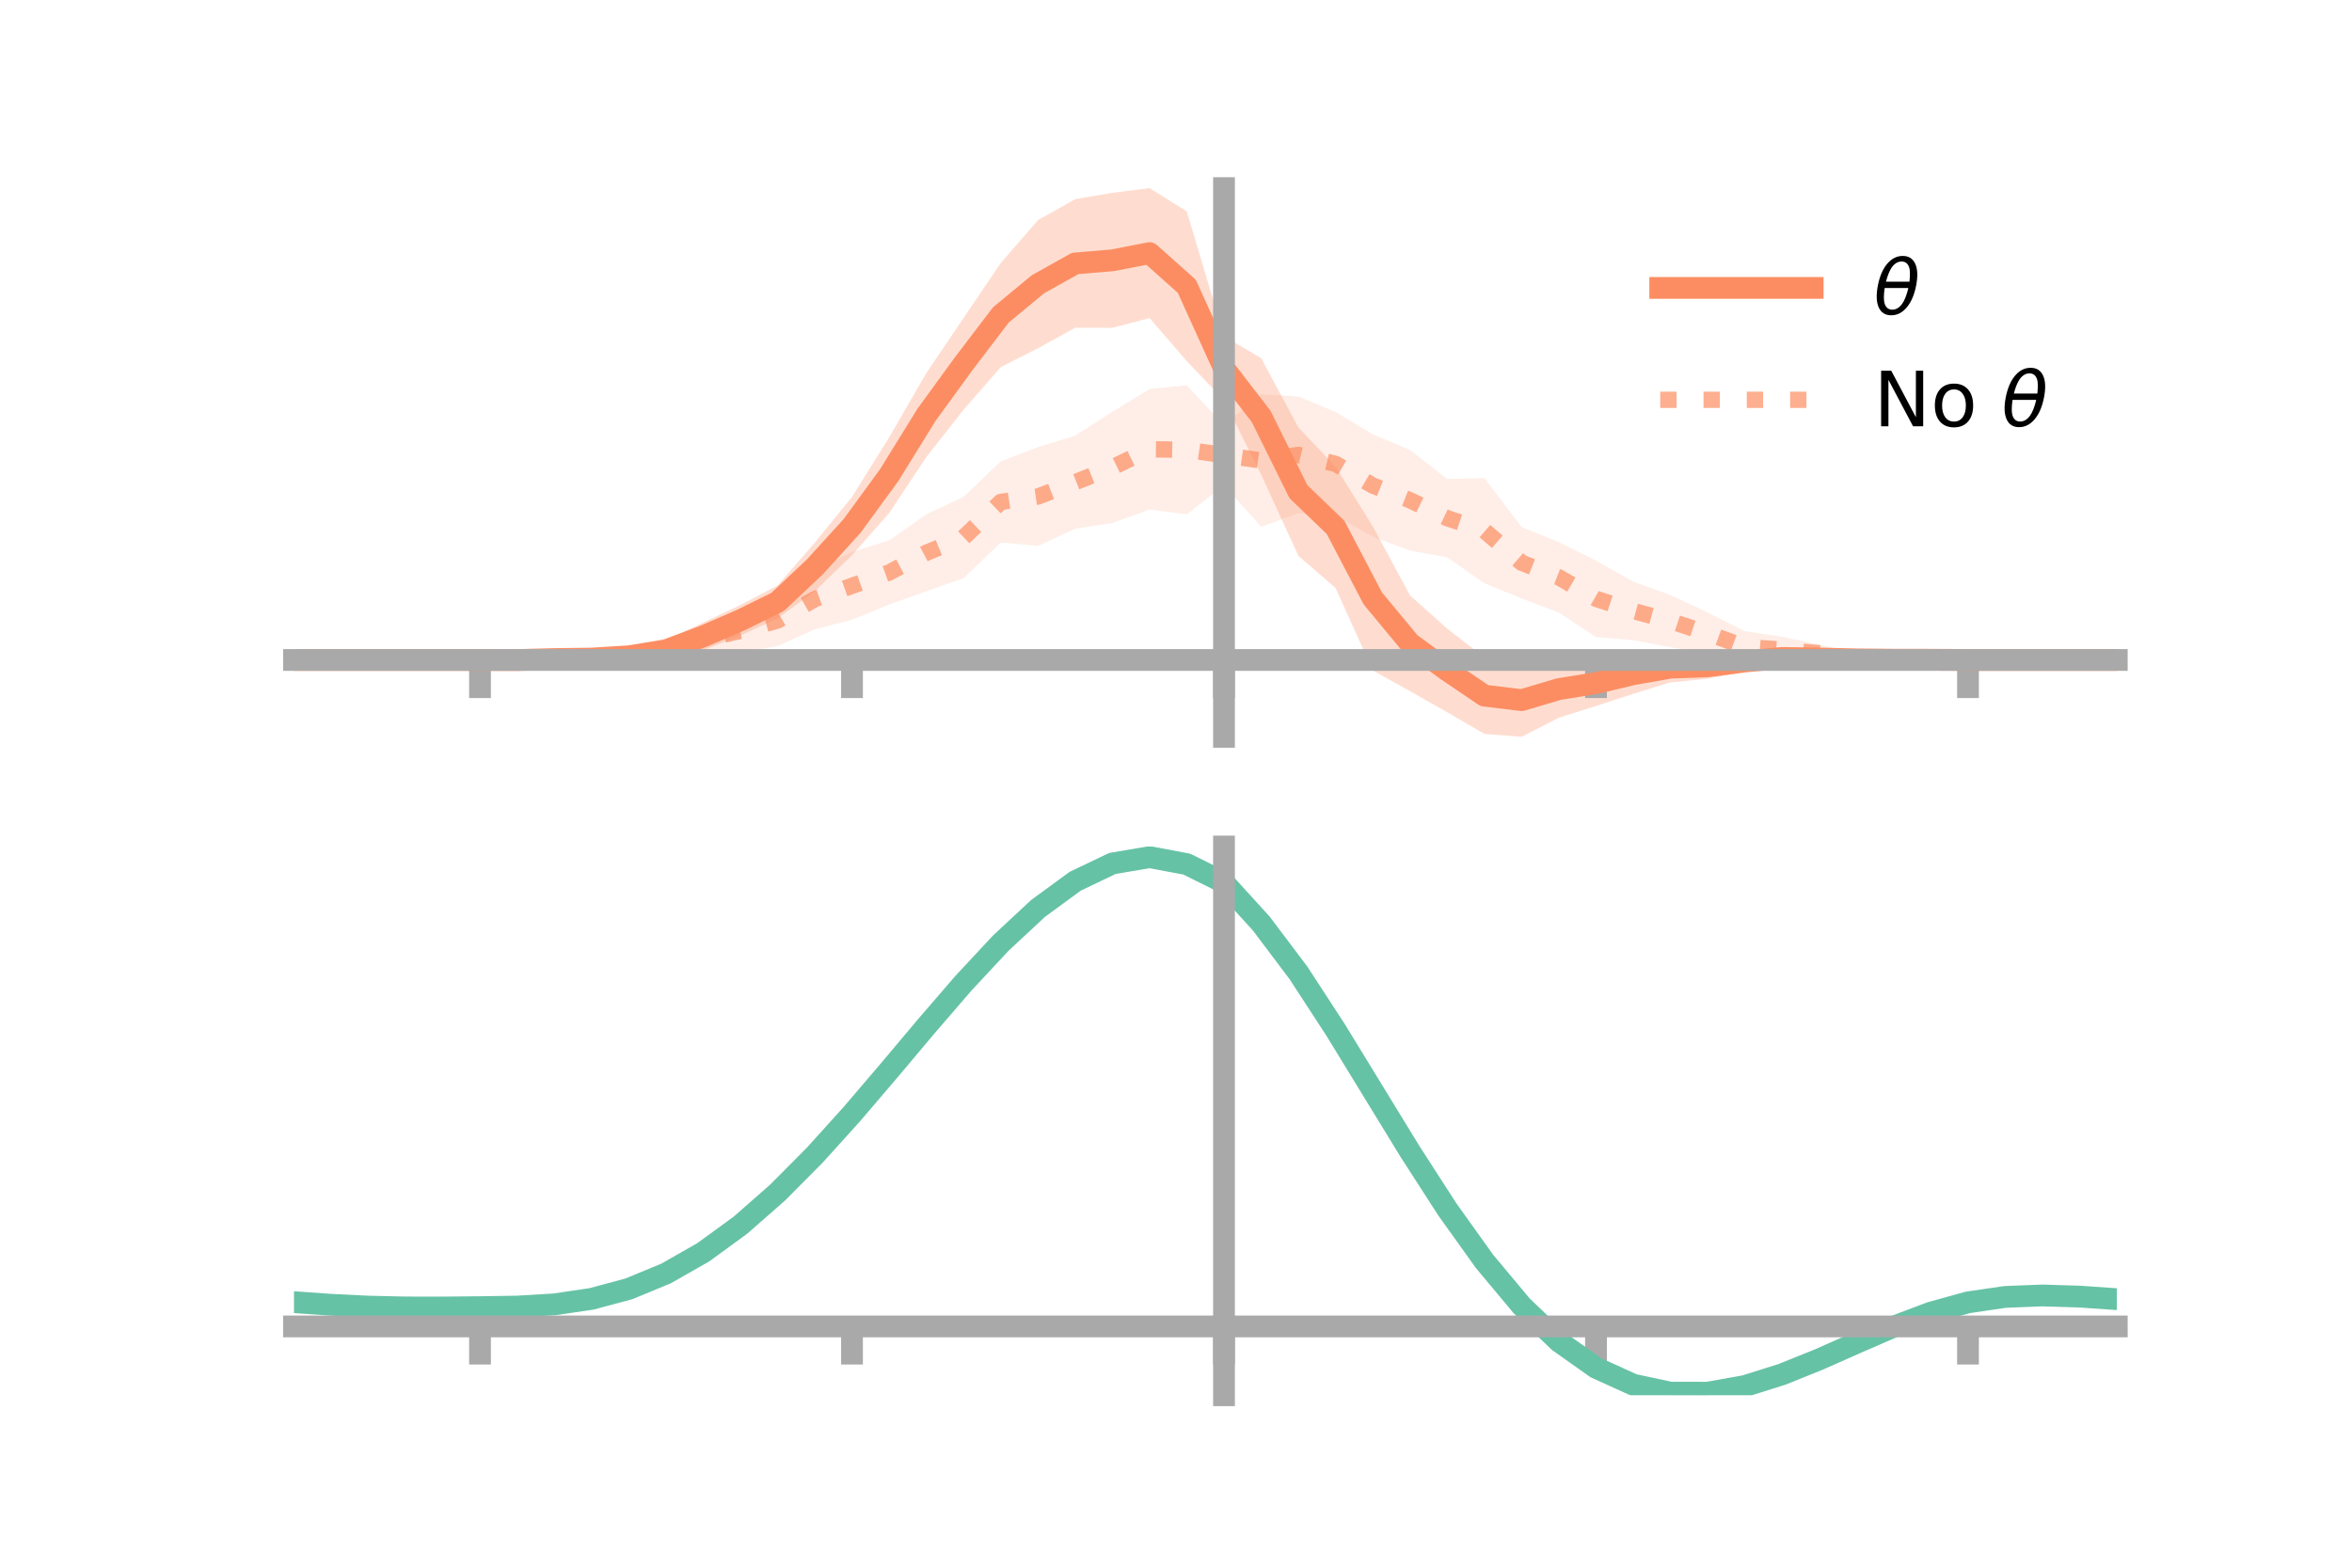 <?xml version="1.0" encoding="utf-8" standalone="no"?>
<!DOCTYPE svg PUBLIC "-//W3C//DTD SVG 1.1//EN"
  "http://www.w3.org/Graphics/SVG/1.1/DTD/svg11.dtd">
<!-- Created with matplotlib (https://matplotlib.org/) -->
<svg height="144pt" version="1.1" viewBox="0 0 216 144" width="216pt" xmlns="http://www.w3.org/2000/svg" xmlns:xlink="http://www.w3.org/1999/xlink">
 <defs>
  <style type="text/css">*{stroke-linecap:butt;stroke-linejoin:round;}</style>
 </defs>
 <g id="figure_1">
  <g id="patch_1">
   <path d="M 0 144 
L 216 144 
L 216 0 
L 0 0 
z
" style="fill:none;"/>
  </g>
  <g id="axes_1">
   <g id="patch_2">
    <path d="M 27 67.68 
L 194.4 67.68 
L 194.4 17.28 
L 27 17.28 
z
" style="fill:none;"/>
   </g>
   <g id="PolyCollection_1">
    <path clip-path="url(#p9f7fe07abf)" d="M 27 60.621 
L 27 60.621 
L 30.416 60.621 
L 33.833 60.621 
L 37.249 60.621 
L 40.665 60.621 
L 44.082 60.621 
L 47.498 60.581 
L 50.914 60.257 
L 54.331 60.159 
L 57.747 59.726 
L 61.163 58.815 
L 64.58 57.183 
L 67.996 55.568 
L 71.412 53.781 
L 74.829 49.84 
L 78.245 45.646 
L 81.661 40.168 
L 85.078 34.258 
L 88.494 29.207 
L 91.91 24.152 
L 95.327 20.22 
L 98.743 18.295 
L 102.159 17.709 
L 105.576 17.28 
L 108.992 19.421 
L 112.408 30.887 
L 115.824 32.903 
L 119.241 39.262 
L 122.657 42.871 
L 126.073 48.35 
L 129.49 54.686 
L 132.906 57.746 
L 136.322 60.381 
L 139.739 60.943 
L 143.155 60.665 
L 146.571 60.642 
L 149.988 60.124 
L 153.404 59.97 
L 156.82 60.065 
L 160.237 59.829 
L 163.653 59.484 
L 167.069 59.926 
L 170.486 60.195 
L 173.902 60.362 
L 177.318 60.496 
L 180.735 60.621 
L 184.151 60.621 
L 187.567 60.621 
L 190.984 60.621 
L 194.4 60.621 
L 194.4 60.621 
L 194.4 60.621 
L 190.984 60.621 
L 187.567 60.621 
L 184.151 60.621 
L 180.735 60.621 
L 177.318 60.709 
L 173.902 60.833 
L 170.486 60.938 
L 167.069 61.042 
L 163.653 61.389 
L 160.237 61.694 
L 156.82 62.346 
L 153.404 62.685 
L 149.988 63.736 
L 146.571 64.85 
L 143.155 65.932 
L 139.739 67.68 
L 136.322 67.416 
L 132.906 65.422 
L 129.49 63.491 
L 126.073 61.583 
L 122.657 54.018 
L 119.241 51.061 
L 115.824 43.607 
L 112.408 36.762 
L 108.992 33.171 
L 105.576 29.219 
L 102.159 30.112 
L 98.743 30.104 
L 95.327 31.992 
L 91.91 33.716 
L 88.494 37.635 
L 85.078 41.975 
L 81.661 47.123 
L 78.245 50.996 
L 74.829 54.31 
L 71.412 56.802 
L 67.996 58.381 
L 64.58 59.725 
L 61.163 60.656 
L 57.747 60.844 
L 54.331 60.832 
L 50.914 60.815 
L 47.498 60.675 
L 44.082 60.621 
L 40.665 60.621 
L 37.249 60.621 
L 33.833 60.621 
L 30.416 60.621 
L 27 60.621 
z
" style="fill:#fc8d62;fill-opacity:0.3;"/>
   </g>
   <g id="PolyCollection_2">
    <path clip-path="url(#p9f7fe07abf)" d="M 27 60.621 
L 27 60.621 
L 30.416 60.621 
L 33.833 60.621 
L 37.249 60.621 
L 40.665 60.621 
L 44.082 60.621 
L 47.498 60.57 
L 50.914 60.311 
L 54.331 59.922 
L 57.747 59.358 
L 61.163 58.606 
L 64.58 57.364 
L 67.996 55.966 
L 71.412 54.659 
L 74.829 52.247 
L 78.245 50.701 
L 81.661 49.643 
L 85.078 47.24 
L 88.494 45.635 
L 91.91 42.377 
L 95.327 41.072 
L 98.743 40.012 
L 102.159 37.828 
L 105.576 35.73 
L 108.992 35.387 
L 112.408 39.043 
L 115.824 36.211 
L 119.241 36.421 
L 122.657 37.843 
L 126.073 39.893 
L 129.49 41.335 
L 132.906 43.997 
L 136.322 43.909 
L 139.739 48.413 
L 143.155 49.793 
L 146.571 51.492 
L 149.988 53.43 
L 153.404 54.65 
L 156.82 56.255 
L 160.237 57.972 
L 163.653 58.495 
L 167.069 59.202 
L 170.486 60.034 
L 173.902 60.276 
L 177.318 60.598 
L 180.735 60.621 
L 184.151 60.621 
L 187.567 60.621 
L 190.984 60.621 
L 194.4 60.621 
L 194.4 60.621 
L 194.4 60.621 
L 190.984 60.621 
L 187.567 60.621 
L 184.151 60.621 
L 180.735 60.621 
L 177.318 60.659 
L 173.902 60.885 
L 170.486 60.934 
L 167.069 60.811 
L 163.653 60.855 
L 160.237 60.867 
L 156.82 60.078 
L 153.404 59.448 
L 149.988 58.807 
L 146.571 58.517 
L 143.155 56.263 
L 139.739 54.969 
L 136.322 53.575 
L 132.906 51.198 
L 129.49 50.568 
L 126.073 49.307 
L 122.657 47.373 
L 119.241 47.147 
L 115.824 48.385 
L 112.408 44.578 
L 108.992 47.238 
L 105.576 46.809 
L 102.159 48.034 
L 98.743 48.566 
L 95.327 50.144 
L 91.91 49.832 
L 88.494 53.108 
L 85.078 54.304 
L 81.661 55.53 
L 78.245 56.922 
L 74.829 57.808 
L 71.412 59.342 
L 67.996 59.934 
L 64.58 60.062 
L 61.163 60.94 
L 57.747 60.928 
L 54.331 60.874 
L 50.914 60.795 
L 47.498 60.653 
L 44.082 60.621 
L 40.665 60.621 
L 37.249 60.621 
L 33.833 60.621 
L 30.416 60.621 
L 27 60.621 
z
" style="fill:#fc8d62;fill-opacity:0.15;"/>
   </g>
   <g id="matplotlib.axis_1">
    <g id="xtick_1">
     <g id="line2d_1">
      <defs>
       <path d="M 0 0 
L 0 3.5 
" id="m86caac758d" style="stroke:#a9a9a9;stroke-width:2;"/>
      </defs>
      <g>
       <use style="fill:#a9a9a9;stroke:#a9a9a9;stroke-width:2;" x="44.082" xlink:href="#m86caac758d" y="60.621"/>
      </g>
     </g>
    </g>
    <g id="xtick_2">
     <g id="line2d_2">
      <g>
       <use style="fill:#a9a9a9;stroke:#a9a9a9;stroke-width:2;" x="78.245" xlink:href="#m86caac758d" y="60.621"/>
      </g>
     </g>
    </g>
    <g id="xtick_3">
     <g id="line2d_3">
      <g>
       <use style="fill:#a9a9a9;stroke:#a9a9a9;stroke-width:2;" x="112.408" xlink:href="#m86caac758d" y="60.621"/>
      </g>
     </g>
    </g>
    <g id="xtick_4">
     <g id="line2d_4">
      <g>
       <use style="fill:#a9a9a9;stroke:#a9a9a9;stroke-width:2;" x="146.571" xlink:href="#m86caac758d" y="60.621"/>
      </g>
     </g>
    </g>
    <g id="xtick_5">
     <g id="line2d_5">
      <g>
       <use style="fill:#a9a9a9;stroke:#a9a9a9;stroke-width:2;" x="180.735" xlink:href="#m86caac758d" y="60.621"/>
      </g>
     </g>
    </g>
   </g>
   <g id="matplotlib.axis_2"/>
   <g id="line2d_6">
    <path clip-path="url(#p9f7fe07abf)" d="M 27 60.621 
L 30.416 60.621 
L 33.833 60.621 
L 37.249 60.621 
L 40.665 60.621 
L 44.082 60.621 
L 47.498 60.628 
L 50.914 60.536 
L 54.331 60.495 
L 57.747 60.285 
L 61.163 59.735 
L 64.58 58.454 
L 67.996 56.975 
L 71.412 55.292 
L 74.829 52.075 
L 78.245 48.321 
L 81.661 43.645 
L 85.078 38.116 
L 88.494 33.421 
L 91.91 28.934 
L 95.327 26.106 
L 98.743 24.199 
L 102.159 23.911 
L 105.576 23.25 
L 108.992 26.296 
L 112.408 33.825 
L 115.824 38.255 
L 119.241 45.161 
L 122.657 48.445 
L 126.073 54.967 
L 129.49 59.088 
L 132.906 61.584 
L 136.322 63.898 
L 139.739 64.312 
L 143.155 63.299 
L 146.571 62.746 
L 149.988 61.93 
L 153.404 61.327 
L 156.82 61.205 
L 160.237 60.761 
L 163.653 60.436 
L 167.069 60.484 
L 170.486 60.567 
L 173.902 60.597 
L 177.318 60.602 
L 180.735 60.621 
L 184.151 60.621 
L 187.567 60.621 
L 190.984 60.621 
L 194.4 60.621 
" style="fill:none;stroke:#fc8d62;stroke-linecap:square;stroke-width:2;"/>
   </g>
   <g id="line2d_7">
    <path clip-path="url(#p9f7fe07abf)" d="M 27 60.621 
L 30.416 60.621 
L 33.833 60.621 
L 37.249 60.621 
L 40.665 60.621 
L 44.082 60.621 
L 47.498 60.611 
L 50.914 60.553 
L 54.331 60.398 
L 57.747 60.143 
L 61.163 59.773 
L 64.58 58.713 
L 67.996 57.95 
L 71.412 57 
L 74.829 55.028 
L 78.245 53.812 
L 81.661 52.586 
L 85.078 50.772 
L 88.494 49.371 
L 91.91 46.105 
L 95.327 45.608 
L 98.743 44.289 
L 102.159 42.931 
L 105.576 41.27 
L 108.992 41.313 
L 112.408 41.811 
L 115.824 42.298 
L 119.241 41.784 
L 122.657 42.608 
L 126.073 44.6 
L 129.49 45.952 
L 132.906 47.598 
L 136.322 48.742 
L 139.739 51.691 
L 143.155 53.028 
L 146.571 55.005 
L 149.988 56.118 
L 153.404 57.049 
L 156.82 58.167 
L 160.237 59.42 
L 163.653 59.675 
L 167.069 60.006 
L 170.486 60.484 
L 173.902 60.58 
L 177.318 60.628 
L 180.735 60.621 
L 184.151 60.621 
L 187.567 60.621 
L 190.984 60.621 
L 194.4 60.621 
" style="fill:none;stroke:#fc8d62;stroke-dasharray:1.5,2.475;stroke-dashoffset:0;stroke-opacity:0.7;stroke-width:1.5;"/>
   </g>
   <g id="patch_3">
    <path d="M 112.408 67.68 
L 112.408 17.28 
" style="fill:none;stroke:#a9a9a9;stroke-linecap:square;stroke-linejoin:miter;stroke-width:2;"/>
   </g>
   <g id="patch_4">
    <path d="M 194.4 67.68 
L 194.4 17.28 
" style="fill:none;"/>
   </g>
   <g id="patch_5">
    <path d="M 27 60.621 
L 194.4 60.621 
" style="fill:none;stroke:#a9a9a9;stroke-linecap:square;stroke-linejoin:miter;stroke-width:2;"/>
   </g>
   <g id="patch_6">
    <path d="M 27 17.28 
L 194.4 17.28 
" style="fill:none;"/>
   </g>
   <g id="legend_1">
    <g id="line2d_8">
     <path d="M 152.47 26.449 
L 166.47 26.449 
" style="fill:none;stroke:#fc8d62;stroke-linecap:square;stroke-width:2;"/>
    </g>
    <g id="line2d_9"/>
    <g id="text_1">
     <!-- $\theta$ -->
     <g transform="translate(172.07 28.899)scale(0.07 -0.07)">
      <defs>
       <path d="M 45.516 34.672 
L 14.453 34.672 
Q 12.359 20.062 14.5 13.875 
Q 17.188 6.25 24.469 6.25 
Q 31.781 6.25 37.359 13.922 
Q 42.234 20.656 45.516 34.672 
z
M 47.016 42.969 
Q 48.344 56.844 46.625 61.719 
Q 43.953 69.438 36.766 69.438 
Q 29.297 69.438 23.828 61.812 
Q 19.531 55.672 16.156 42.969 
z
M 38.188 76.766 
Q 49.906 76.766 54.594 66.406 
Q 59.281 56.109 55.719 37.844 
Q 52.203 19.625 43.453 9.281 
Q 34.766 -1.125 23.047 -1.125 
Q 11.281 -1.125 6.641 9.281 
Q 2 19.625 5.516 37.844 
Q 9.078 56.109 17.719 66.406 
Q 26.422 76.766 38.188 76.766 
z
" id="DejaVuSans-Oblique-952"/>
      </defs>
      <use transform="translate(0 0.234)" xlink:href="#DejaVuSans-Oblique-952"/>
     </g>
    </g>
    <g id="line2d_10">
     <path d="M 152.47 36.724 
L 166.47 36.724 
" style="fill:none;stroke:#fc8d62;stroke-dasharray:1.5,2.475;stroke-dashoffset:0;stroke-opacity:0.7;stroke-width:1.5;"/>
    </g>
    <g id="line2d_11"/>
    <g id="text_2">
     <!-- No $\theta$ -->
     <g transform="translate(172.07 39.174)scale(0.07 -0.07)">
      <defs>
       <path d="M 9.812 72.906 
L 23.094 72.906 
L 55.422 11.922 
L 55.422 72.906 
L 64.984 72.906 
L 64.984 0 
L 51.703 0 
L 19.391 60.984 
L 19.391 0 
L 9.812 0 
z
" id="DejaVuSans-78"/>
       <path d="M 30.609 48.391 
Q 23.391 48.391 19.188 42.75 
Q 14.984 37.109 14.984 27.297 
Q 14.984 17.484 19.156 11.844 
Q 23.344 6.203 30.609 6.203 
Q 37.797 6.203 41.984 11.859 
Q 46.188 17.531 46.188 27.297 
Q 46.188 37.016 41.984 42.703 
Q 37.797 48.391 30.609 48.391 
z
M 30.609 56 
Q 42.328 56 49.016 48.375 
Q 55.719 40.766 55.719 27.297 
Q 55.719 13.875 49.016 6.219 
Q 42.328 -1.422 30.609 -1.422 
Q 18.844 -1.422 12.172 6.219 
Q 5.516 13.875 5.516 27.297 
Q 5.516 40.766 12.172 48.375 
Q 18.844 56 30.609 56 
z
" id="DejaVuSans-111"/>
       <path id="DejaVuSans-32"/>
      </defs>
      <use transform="translate(0 0.234)" xlink:href="#DejaVuSans-78"/>
      <use transform="translate(74.805 0.234)" xlink:href="#DejaVuSans-111"/>
      <use transform="translate(135.986 0.234)" xlink:href="#DejaVuSans-32"/>
      <use transform="translate(167.773 0.234)" xlink:href="#DejaVuSans-Oblique-952"/>
     </g>
    </g>
   </g>
  </g>
  <g id="axes_2">
   <g id="patch_7">
    <path d="M 27 128.16 
L 194.4 128.16 
L 194.4 77.76 
L 27 77.76 
z
" style="fill:none;"/>
   </g>
   <g id="PolyCollection_3">
    <path clip-path="url(#p035517ba4b)" d="M 27 119.657 
L 27 119.562 
L 30.416 119.812 
L 33.833 119.985 
L 37.249 120.061 
L 40.665 120.057 
L 44.082 120.016 
L 47.498 119.957 
L 50.914 119.747 
L 54.331 119.235 
L 57.747 118.303 
L 61.163 116.866 
L 64.58 114.878 
L 67.996 112.333 
L 71.412 109.264 
L 74.829 105.741 
L 78.245 101.866 
L 81.661 97.771 
L 85.078 93.611 
L 88.494 89.564 
L 91.91 85.817 
L 95.327 82.568 
L 98.743 80.015 
L 102.159 78.351 
L 105.576 77.76 
L 108.992 78.412 
L 112.408 80.143 
L 115.824 83.948 
L 119.241 88.556 
L 122.657 93.888 
L 126.073 99.565 
L 129.49 105.249 
L 132.906 110.645 
L 136.322 115.514 
L 139.739 119.672 
L 143.155 122.998 
L 146.571 125.429 
L 149.988 126.974 
L 153.404 127.695 
L 156.82 127.69 
L 160.237 127.085 
L 163.653 126.026 
L 167.069 124.672 
L 170.486 123.187 
L 173.902 121.735 
L 177.318 120.471 
L 180.735 119.543 
L 184.151 119.053 
L 187.567 118.923 
L 190.984 119.035 
L 194.4 119.279 
L 194.4 119.394 
L 194.4 119.394 
L 190.984 119.166 
L 187.567 119.067 
L 184.151 119.206 
L 180.735 119.713 
L 177.318 120.674 
L 173.902 121.994 
L 170.486 123.511 
L 167.069 125.058 
L 163.653 126.461 
L 160.237 127.549 
L 156.82 128.16 
L 153.404 128.151 
L 149.988 127.405 
L 146.571 125.847 
L 143.155 123.444 
L 139.739 120.207 
L 136.322 116.189 
L 132.906 111.495 
L 129.49 106.292 
L 126.073 100.806 
L 122.657 95.318 
L 119.241 90.159 
L 115.824 85.694 
L 112.408 81.999 
L 108.992 80.336 
L 105.576 79.707 
L 102.159 80.277 
L 98.743 81.878 
L 95.327 84.33 
L 91.91 87.444 
L 88.494 91.03 
L 85.078 94.898 
L 81.661 98.868 
L 78.245 102.773 
L 74.829 106.467 
L 71.412 109.825 
L 67.996 112.752 
L 64.58 115.184 
L 61.163 117.091 
L 57.747 118.477 
L 54.331 119.381 
L 50.914 119.875 
L 47.498 120.072 
L 44.082 120.117 
L 40.665 120.142 
L 37.249 120.132 
L 33.833 120.051 
L 30.416 119.889 
L 27 119.657 
z
" style="fill:#66c2a5;fill-opacity:0.3;"/>
   </g>
   <g id="matplotlib.axis_3">
    <g id="xtick_6">
     <g id="line2d_12">
      <g>
       <use style="fill:#a9a9a9;stroke:#a9a9a9;stroke-width:2;" x="44.082" xlink:href="#m86caac758d" y="121.839"/>
      </g>
     </g>
    </g>
    <g id="xtick_7">
     <g id="line2d_13">
      <g>
       <use style="fill:#a9a9a9;stroke:#a9a9a9;stroke-width:2;" x="78.245" xlink:href="#m86caac758d" y="121.839"/>
      </g>
     </g>
    </g>
    <g id="xtick_8">
     <g id="line2d_14">
      <g>
       <use style="fill:#a9a9a9;stroke:#a9a9a9;stroke-width:2;" x="112.408" xlink:href="#m86caac758d" y="121.839"/>
      </g>
     </g>
    </g>
    <g id="xtick_9">
     <g id="line2d_15">
      <g>
       <use style="fill:#a9a9a9;stroke:#a9a9a9;stroke-width:2;" x="146.571" xlink:href="#m86caac758d" y="121.839"/>
      </g>
     </g>
    </g>
    <g id="xtick_10">
     <g id="line2d_16">
      <g>
       <use style="fill:#a9a9a9;stroke:#a9a9a9;stroke-width:2;" x="180.735" xlink:href="#m86caac758d" y="121.839"/>
      </g>
     </g>
    </g>
   </g>
   <g id="matplotlib.axis_4"/>
   <g id="line2d_17">
    <path clip-path="url(#p035517ba4b)" d="M 27 119.609 
L 30.416 119.851 
L 33.833 120.018 
L 37.249 120.096 
L 40.665 120.1 
L 44.082 120.067 
L 47.498 120.015 
L 50.914 119.811 
L 54.331 119.308 
L 57.747 118.39 
L 61.163 116.979 
L 64.58 115.031 
L 67.996 112.542 
L 71.412 109.544 
L 74.829 106.104 
L 78.245 102.32 
L 81.661 98.319 
L 85.078 94.255 
L 88.494 90.297 
L 91.91 86.631 
L 95.327 83.449 
L 98.743 80.947 
L 102.159 79.314 
L 105.576 78.734 
L 108.992 79.374 
L 112.408 81.071 
L 115.824 84.821 
L 119.241 89.357 
L 122.657 94.603 
L 126.073 100.186 
L 129.49 105.771 
L 132.906 111.07 
L 136.322 115.851 
L 139.739 119.94 
L 143.155 123.221 
L 146.571 125.638 
L 149.988 127.19 
L 153.404 127.923 
L 156.82 127.925 
L 160.237 127.317 
L 163.653 126.243 
L 167.069 124.865 
L 170.486 123.349 
L 173.902 121.864 
L 177.318 120.573 
L 180.735 119.628 
L 184.151 119.129 
L 187.567 118.995 
L 190.984 119.1 
L 194.4 119.336 
" style="fill:none;stroke:#66c2a5;stroke-linecap:square;stroke-width:2;"/>
   </g>
   <g id="patch_8">
    <path d="M 112.408 128.16 
L 112.408 77.76 
" style="fill:none;stroke:#a9a9a9;stroke-linecap:square;stroke-linejoin:miter;stroke-width:2;"/>
   </g>
   <g id="patch_9">
    <path d="M 194.4 128.16 
L 194.4 77.76 
" style="fill:none;"/>
   </g>
   <g id="patch_10">
    <path d="M 27 121.839 
L 194.4 121.839 
" style="fill:none;stroke:#a9a9a9;stroke-linecap:square;stroke-linejoin:miter;stroke-width:2;"/>
   </g>
   <g id="patch_11">
    <path d="M 27 77.76 
L 194.4 77.76 
" style="fill:none;"/>
   </g>
  </g>
 </g>
 <defs>
  <clipPath id="p9f7fe07abf">
   <rect height="50.4" width="167.4" x="27" y="17.28"/>
  </clipPath>
  <clipPath id="p035517ba4b">
   <rect height="50.4" width="167.4" x="27" y="77.76"/>
  </clipPath>
 </defs>
</svg>
